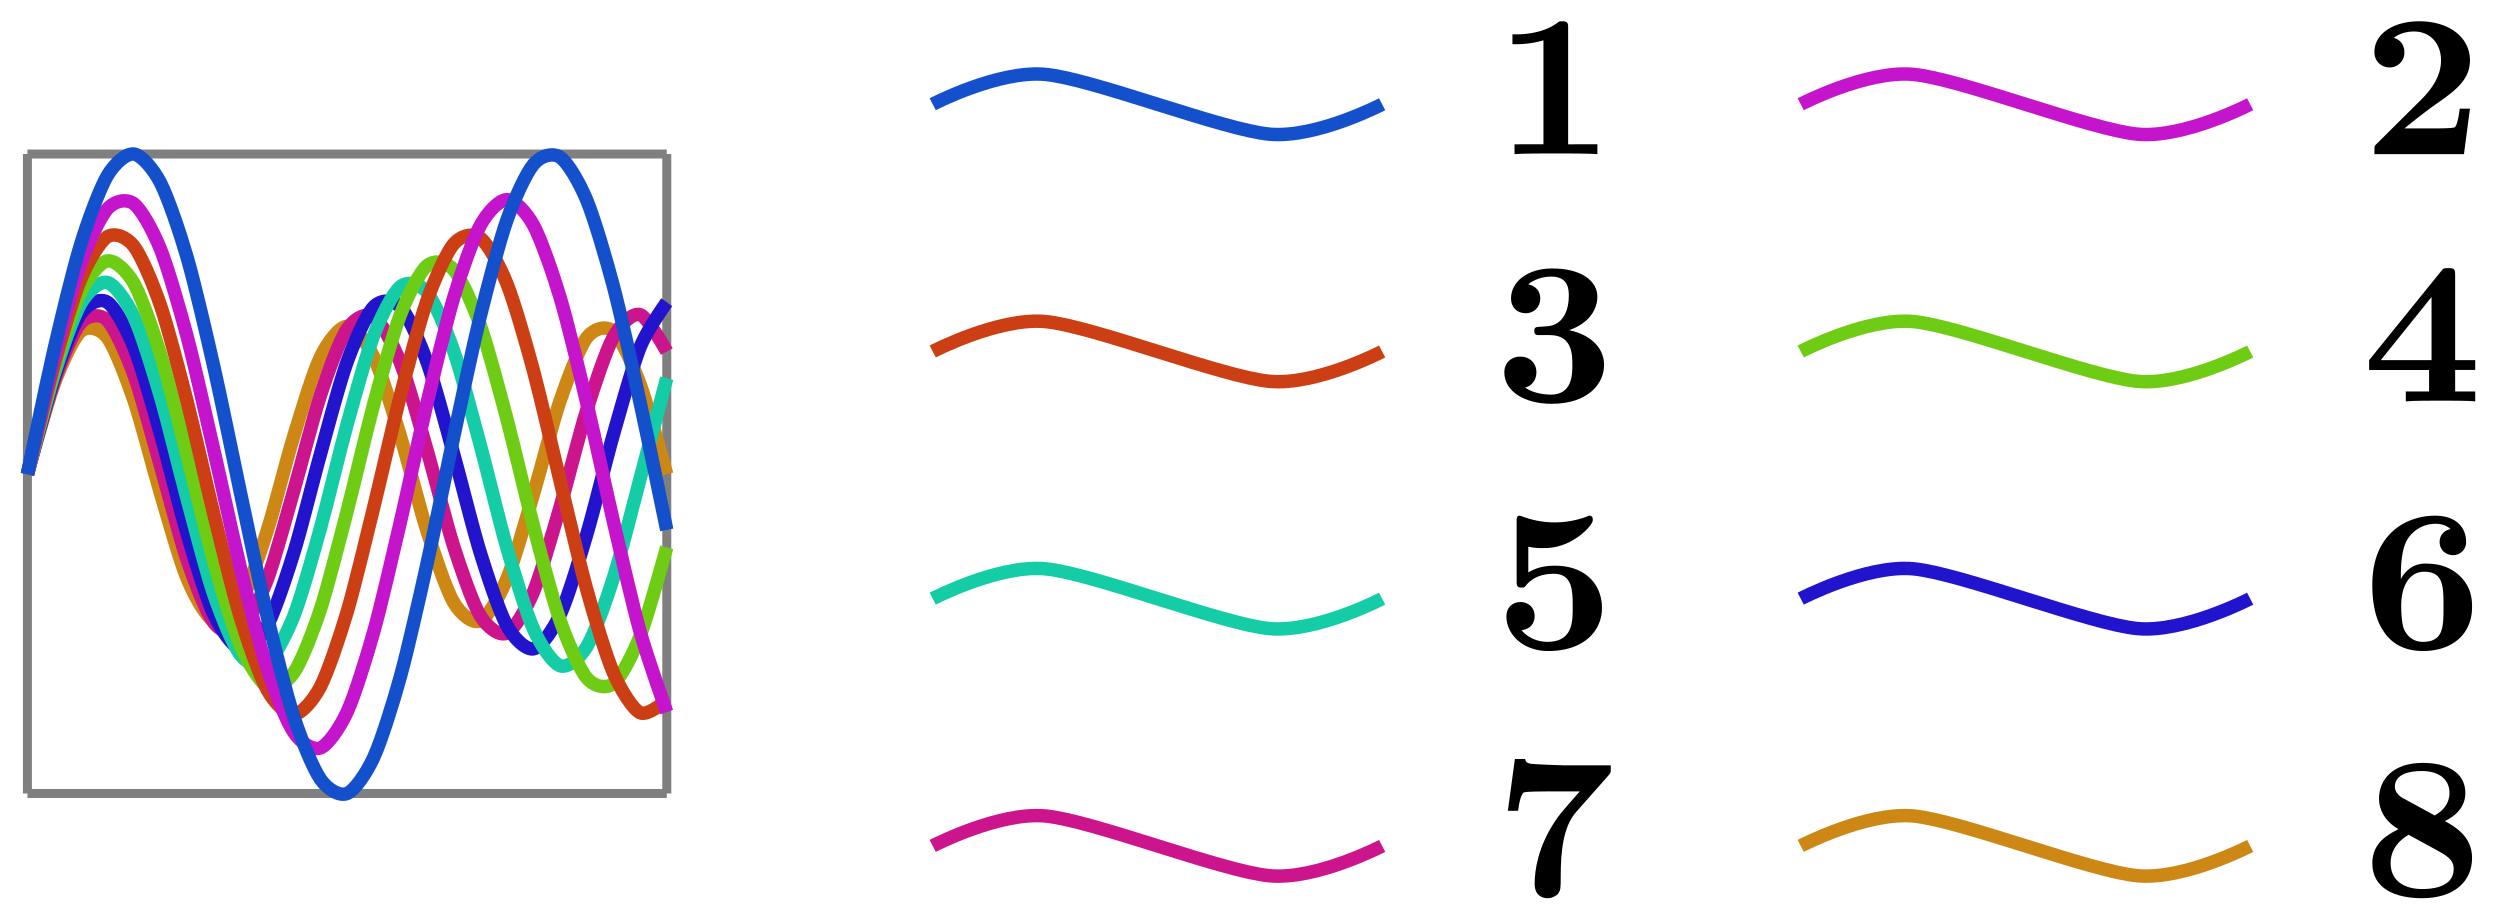<svg xmlns="http://www.w3.org/2000/svg" xmlns:xlink="http://www.w3.org/1999/xlink" width="110.828" height="40.88"><defs><path id="c" d="M4.563 0v-.437H3.266v-5.157c0-.187 0-.297-.266-.297-.11 0-.125 0-.203.063-.688.516-1.656.516-1.828.516H.797v.437h.172a4.2 4.2 0 0 0 1.203-.172v4.61H.89V0c.343-.031 1.422-.031 1.828-.031.422 0 1.484 0 1.844.031m0 0"/><path id="d" d="M4.766-2.016h-.453c-.016.125-.094.766-.235.829-.11.046-.781.046-.937.046H1.859c.485-.39 1.016-.812 1.47-1.125.75-.53 1.437-1.015 1.437-1.89 0-1.047-.953-1.735-2.25-1.735-1.11 0-1.985.532-1.985 1.36 0 .468.36.687.672.687a.65.65 0 0 0 .656-.672c0-.203-.078-.53-.468-.64.312-.25.718-.282.89-.282.735 0 1.203.547 1.203 1.282 0 .656-.375 1.234-.859 1.718l-2 1.985c-.094.094-.094.11-.094.281V0H4.5Zm0 0"/><path id="e" d="M4.86-1.61c0-.718-.532-1.327-1.548-1.546.907-.313 1.25-.938 1.25-1.485 0-.671-.671-1.25-2-1.25-1.109 0-1.828.594-1.828 1.329 0 .406.282.656.641.656.39 0 .656-.281.656-.656 0-.297-.172-.547-.531-.625.063-.063.438-.344 1.016-.344.78 0 .78.593.78.875 0 .5-.187 1.281-.968 1.328l-.422.031c-.14.016-.14.11-.14.172 0 .188.093.188.265.188h.422c1 0 1 .874 1 1.328 0 .406 0 1.312-.953 1.312-.11 0-.734-.016-1.14-.312.406-.11.5-.47.5-.672 0-.422-.298-.703-.72-.703-.374 0-.702.25-.702.703 0 .843.906 1.39 2.093 1.39 1.64 0 2.328-.906 2.328-1.718m0 0"/><path id="f" d="M5 0v-.437h-.89v-.954H5v-.437h-.89v-3.766c0-.265-.032-.312-.298-.312-.218 0-.234.015-.328.14L.297-1.828v.437h2.656v.954H1.922V0C2.25-.031 3.14-.031 3.5-.031c.375 0 1.172 0 1.5.031M3.063-1.828H.813l2.25-2.797Zm0 0"/><path id="g" d="M4.766-1.797c0-1.031-.72-1.875-2.078-1.875-.422 0-.797.063-1.188.297v-1.14c.313.062.453.062.64.062.25 0 .829 0 1.5-.453.204-.125.72-.563.72-.797 0-.031 0-.188-.141-.188 0 0-.047 0-.14.047a4.07 4.07 0 0 1-2.813 0c-.125-.047-.157-.047-.157-.047-.125 0-.125.125-.125.266v2.64c0 .157 0 .282.204.282.125 0 .14 0 .234-.125.375-.422.86-.485 1.219-.485.828 0 .828.782.828 1.485 0 .64 0 1.531-1.125 1.531-.485 0-.922-.234-1.14-.516.374-.046.577-.296.577-.624 0-.438-.343-.625-.625-.625s-.625.171-.625.64C.531-.64 1.25.11 2.391.11c1.53 0 2.375-.859 2.375-1.906m0 0"/><path id="h" d="M4.86-1.844c0-.484-.094-.968-.61-1.437-.469-.39-.937-.485-1.484-.485-.578 0-.922.407-1.063.688v-.156c0-1.125.219-1.485.313-1.641a1.47 1.47 0 0 1 1.218-.656c.172 0 .454.031.672.234-.36.078-.484.344-.484.563 0 .39.297.593.594.593a.57.57 0 0 0 .578-.609c0-.547-.375-1.14-1.375-1.14-1.297 0-2.781.827-2.781 3.046 0 .438.03 1.313.421 1.953.391.688 1.016 1 1.829 1 1.28 0 2.171-.734 2.171-1.953m-1.266-.015c0 .906 0 1.562-.922 1.562-.531 0-.766-.406-.828-.562-.125-.282-.125-1-.125-1.032 0-.921.39-1.515 1.015-1.515.86 0 .86.656.86 1.547m0 0"/><path id="i" d="M5.156-5.516v-.265H3.11c-.187 0-1.437-.047-1.546-.078-.172-.047-.188-.11-.204-.203H.906L.594-3.766h.453c.094-.75.25-.812.25-.812.125-.047.812-.047.984-.047h1.5c-.922 1.047-.922 1.063-1.11 1.344-.733 1.11-.89 2.14-.89 2.75 0 .625.485.64.578.64.235 0 .407-.14.454-.187.124-.188.124-.234.124-.75 0-1.156.11-2.234.688-2.89l1.438-1.626c.078-.093.093-.14.093-.172m0 0"/><path id="k" d="M4.86-1.672c0-.953-.735-1.375-1.204-1.64.64-.313.906-.75.906-1.25 0-.86-.75-1.329-1.89-1.329-1.297 0-1.938.72-1.938 1.594 0 .484.266 1 .86 1.344-.485.25-1.156.61-1.156 1.515 0 1.11 1 1.547 2.203 1.547 1.453 0 2.218-.765 2.218-1.78m-1-2.89c0 .468-.282.796-.657 1l-1.375-.75c-.047-.016-.39-.204-.39-.516 0-.594.703-.703 1.187-.703.797 0 1.234.39 1.234.968m.187 3.375c0 .843-1.047.89-1.39.89-.798 0-1.407-.36-1.407-1.156 0-.406.172-.875.797-1.25l1.203.656c.484.266.797.438.797.86m0 0"/><clipPath id="a"><path d="M0 1h39v39.82H0Zm0 0"/></clipPath><clipPath id="b"><path d="M0 0h39v40.82H0Zm0 0"/></clipPath><clipPath id="j"><path d="M32 27h38v13.82H32Zm0 0"/></clipPath><clipPath id="l"><path d="M71 27h38v13.82H71Zm0 0"/></clipPath></defs><path fill="none" stroke="#7F7F7F" stroke-miterlimit="10" stroke-width=".399" d="M1.215 35.176h28.344M1.215 6.828h28.344M1.215 35.176V6.828M29.559 35.176V6.828"/><path fill="none" stroke="#CC8714" stroke-miterlimit="10" stroke-width=".598" d="M1.215 21.027s.851-3.113 1.18-3.992c.328-.875.851-2.055 1.18-2.34.327-.289.855-.148 1.183.274.328.426.851 1.82 1.18 2.781.328.957.851 3.035 1.18 4.133.327 1.097.855 2.996 1.183 3.777.328.785.851 1.719 1.18 1.863.328.145.855-.265 1.18-.82.327-.555.855-2.144 1.183-3.168.328-1.023.851-3.137 1.18-4.203.328-1.07.855-2.832 1.183-3.508.324-.672.852-1.355 1.18-1.355s.851.683 1.18 1.355c.328.676.855 2.438 1.183 3.508.328 1.066.852 3.18 1.18 4.203s.855 2.613 1.18 3.168c.328.555.855.965 1.183.82.328-.144.852-1.078 1.18-1.863.328-.781.855-2.68 1.183-3.777.324-1.098.852-3.176 1.18-4.133.328-.96.852-2.355 1.18-2.781.328-.422.855-.563 1.183-.274.328.285.852 1.465 1.18 2.34.328.88 1.18 3.992 1.18 3.992"/><path fill="none" stroke="#CC148C" stroke-miterlimit="10" stroke-width=".598" d="M1.215 21.027s.851-3.183 1.18-4.117c.328-.93.851-2.215 1.18-2.59.327-.375.855-.43 1.183-.113.328.32.851 1.52 1.18 2.414.328.899.851 2.902 1.18 4.043.327 1.14.855 3.215 1.183 4.18.328.96.851 2.332 1.18 2.761s.855.594 1.18.332c.327-.265.855-1.37 1.183-2.23s.851-2.824 1.18-3.957c.328-1.137.855-3.234 1.183-4.227.324-.996.852-2.449 1.18-2.933.328-.485.851-.754 1.18-.547s.855 1.215 1.183 2.035.852 2.742 1.18 3.871c.328 1.125.855 3.242 1.18 4.262.328 1.023.855 2.555 1.183 3.09s.852.914 1.18.765c.328-.148.855-1.062 1.183-1.84.324-.777.852-2.644 1.18-3.765.328-1.117.852-3.25 1.18-4.293.328-1.047.855-2.656 1.183-3.238.328-.586.852-1.075 1.18-.98.328.09 1.18 1.636 1.18 1.636"/><path fill="none" stroke="#2114CC" stroke-miterlimit="10" stroke-width=".598" d="M1.215 21.027s.851-3.27 1.18-4.257c.328-.989.851-2.391 1.18-2.856.327-.469.855-.723 1.183-.516.328.204.851 1.184 1.18 1.993.328.812.851 2.699 1.18 3.851.327 1.149.855 3.324 1.183 4.434s.851 2.86 1.18 3.562c.328.707.855 1.453 1.18 1.524.327.066.855-.434 1.183-1.028.328-.59.851-2.175 1.18-3.23s.855-3.203 1.183-4.375c.324-1.176.852-3.176 1.18-4.082s.851-2.102 1.18-2.442a.814.814 0 0 1 1.183 0c.328.34.852 1.536 1.18 2.442s.855 2.906 1.18 4.082c.328 1.172.855 3.32 1.183 4.375s.852 2.64 1.18 3.23c.328.594.855 1.094 1.183 1.028.324-.07.852-.817 1.18-1.524.328-.703.852-2.453 1.18-3.562.328-1.11.855-3.285 1.183-4.434.328-1.152.852-3.039 1.18-3.851.328-.809 1.18-1.993 1.18-1.993"/><path fill="none" stroke="#14CCA5" stroke-miterlimit="10" stroke-width=".598" d="M1.215 21.027s.851-3.37 1.18-4.422c.328-1.046.851-2.57 1.18-3.136.327-.567.855-1.028 1.183-.946.328.079.851.817 1.18 1.524.328.703.851 2.426 1.18 3.547.327 1.125.855 3.328 1.183 4.543.328 1.218.851 3.265 1.18 4.222s.855 2.254 1.18 2.676c.327.418.855.59 1.183.348.328-.238.851-1.246 1.18-2.074.328-.829.855-2.72 1.183-3.899.324-1.176.852-3.406 1.18-4.59s.851-3.101 1.18-3.949.855-1.898 1.183-2.164.852-.144 1.18.25c.328.395.855 1.652 1.18 2.59.328.941.855 2.973 1.183 4.183.328 1.211.852 3.422 1.18 4.555s.855 2.887 1.183 3.613c.324.727.852 1.512 1.18 1.618.328.105.852-.305 1.18-.848.328-.54.855-2.027 1.183-3.063.328-1.035.852-3.168 1.18-4.394.328-1.227 1.18-4.445 1.18-4.445"/><path fill="none" stroke="#6ECC14" stroke-miterlimit="10" stroke-width=".598" d="M1.215 21.027s.851-3.496 1.18-4.617c.328-1.117.851-2.77 1.18-3.441.327-.676.855-1.348 1.183-1.403s.851.422 1.18.997c.328.578.851 2.085 1.18 3.144.327 1.063.855 3.219 1.183 4.496.328 1.274.851 3.531 1.18 4.7.328 1.167.855 2.952 1.18 3.718.327.766.855 1.625 1.183 1.793s.851-.113 1.18-.586.855-1.828 1.183-2.82c.324-.996.852-3.078 1.18-4.336.328-1.262.851-3.543 1.18-4.754s.855-3.113 1.183-3.965.852-1.894 1.18-2.172c.328-.277.855-.191 1.18.176.328.367.855 1.555 1.183 2.473s.852 2.91 1.18 4.144c.328 1.238.855 3.528 1.183 4.77.324 1.242.852 3.246 1.18 4.18.328.93.852 2.148 1.18 2.535.328.382.855.5 1.183.242s.852-1.274 1.18-2.11c.328-.84 1.18-3.925 1.18-3.925"/><g clip-path="url(#a)"><path fill="none" stroke="#CC3F14" stroke-miterlimit="10" stroke-width=".598" d="M1.215 21.027s.851-3.652 1.18-4.851c.328-1.196.851-2.996 1.18-3.785.327-.79.855-1.688 1.183-1.895.328-.203.851-.004 1.18.418.328.426.851 1.676 1.18 2.633.327.96.855 2.992 1.183 4.277.328 1.281.851 3.649 1.18 4.977.328 1.324.855 3.508 1.18 4.586.327 1.078.855 2.597 1.183 3.191.328.598.851 1.117 1.18 1.098.328-.02.855-.606 1.183-1.238.324-.63.852-2.2 1.18-3.301.328-1.102.851-3.313 1.18-4.645s.855-3.691 1.183-4.96c.328-1.274.852-3.27 1.18-4.2.328-.934.855-2.125 1.18-2.512.328-.386.855-.511 1.183-.27.328.243.852 1.204 1.18 2.024s.855 2.664 1.183 3.883c.324 1.215.852 3.531 1.18 4.879.328 1.344.852 3.633 1.18 4.812s.855 2.934 1.183 3.692.852 1.594 1.18 1.758c.328.168 1.18-.559 1.18-.559"/></g><g fill="none" stroke-miterlimit="10" stroke-width=".598" clip-path="url(#b)"><path stroke="#C414CC" d="M1.215 21.027s.851-3.851 1.18-5.144.851-3.266 1.18-4.184c.327-.918.855-2.062 1.183-2.433s.851-.477 1.18-.23c.328.25.851 1.198 1.18 2.019.327.816.855 2.648 1.183 3.883.328 1.238.851 3.605 1.18 5.027s.855 3.883 1.18 5.226c.327 1.34.855 3.434 1.183 4.446.328 1.008.851 2.34 1.18 2.828s.855.812 1.183.691c.324-.125.852-.875 1.18-1.586.328-.715.851-2.39 1.18-3.558.328-1.172.855-3.465 1.183-4.871s.852-3.887 1.18-5.266.855-3.578 1.18-4.672c.328-1.094.855-2.61 1.183-3.21.328-.606.852-1.141 1.18-1.141s.855.535 1.183 1.14c.324.602.852 2.113 1.18 3.207s.852 3.297 1.18 4.676.855 3.86 1.183 5.266.852 3.699 1.18 4.867c.328 1.172 1.18 3.562 1.18 3.562"/><path stroke="#1450CC" d="M1.215 21.027s.851-4.117 1.18-5.53c.328-1.415.851-3.59 1.18-4.657.327-1.07.855-2.496 1.183-3.05.328-.556.851-1.005 1.18-.962.328.047.851.645 1.18 1.281.327.641.855 2.188 1.183 3.32.328 1.134.851 3.391 1.18 4.837s.855 4.054 1.18 5.586c.327 1.53.855 4.078 1.183 5.457.328 1.375.851 3.46 1.18 4.464s.855 2.297 1.183 2.77c.324.469.852.766 1.18.633s.851-.88 1.18-1.598.855-2.39 1.183-3.582c.328-1.187.852-3.523 1.18-4.996s.855-4.098 1.18-5.621c.328-1.524.855-4.027 1.183-5.363s.852-3.325 1.18-4.258c.328-.934.855-2.09 1.183-2.477.324-.386.852-.531 1.18-.308.328.222.852 1.113 1.18 1.91s.855 2.586 1.183 3.828c.328 1.246.852 3.644 1.18 5.14.328 1.497 1.18 5.641 1.18 5.641"/></g><use xlink:href="#c" x="66.251" y="6.834"/><path fill="none" stroke="#1450CC" stroke-miterlimit="10" stroke-width=".598" d="M41.348 4.621s2.91-1.512 4.98-1.324c2.074.183 7.89 2.469 9.965 2.652 2.074.184 4.98-1.328 4.98-1.328"/><use xlink:href="#d" x="104.73" y="6.834"/><path fill="none" stroke="#C414CC" stroke-miterlimit="10" stroke-width=".598" d="M79.828 4.621s2.906-1.512 4.98-1.324c2.075.183 7.891 2.469 9.965 2.652 2.07.184 4.98-1.328 4.98-1.328"/><use xlink:href="#e" x="66.251" y="17.792"/><path fill="none" stroke="#CC3F14" stroke-miterlimit="10" stroke-width=".598" d="M41.348 15.582s2.91-1.512 4.98-1.328c2.074.184 7.89 2.469 9.965 2.652 2.074.188 4.98-1.324 4.98-1.324"/><use xlink:href="#f" x="104.73" y="17.792"/><path fill="none" stroke="#6ECC14" stroke-miterlimit="10" stroke-width=".598" d="M79.828 15.582s2.906-1.512 4.98-1.328 7.891 2.469 9.965 2.652c2.07.188 4.98-1.324 4.98-1.324"/><use xlink:href="#g" x="66.251" y="28.751"/><path fill="none" stroke="#14CCA5" stroke-miterlimit="10" stroke-width=".598" d="M41.348 26.54s2.91-1.513 4.98-1.325c2.074.183 7.89 2.469 9.965 2.652 2.074.184 4.98-1.328 4.98-1.328"/><use xlink:href="#h" x="104.73" y="28.751"/><path fill="none" stroke="#2114CC" stroke-miterlimit="10" stroke-width=".598" d="M79.828 26.54s2.906-1.513 4.98-1.325c2.075.183 7.891 2.469 9.965 2.652 2.07.184 4.98-1.328 4.98-1.328"/><use xlink:href="#i" x="66.251" y="39.71"/><g clip-path="url(#j)"><path fill="none" stroke="#CC148C" stroke-miterlimit="10" stroke-width=".598" d="M41.348 37.5s2.91-1.512 4.98-1.328c2.074.183 7.89 2.469 9.965 2.652 2.074.188 4.98-1.324 4.98-1.324"/></g><use xlink:href="#k" x="104.73" y="39.71"/><g clip-path="url(#l)"><path fill="none" stroke="#CC8714" stroke-miterlimit="10" stroke-width=".598" d="M79.828 37.5s2.906-1.512 4.98-1.328 7.891 2.469 9.965 2.652c2.07.188 4.98-1.324 4.98-1.324"/></g></svg>